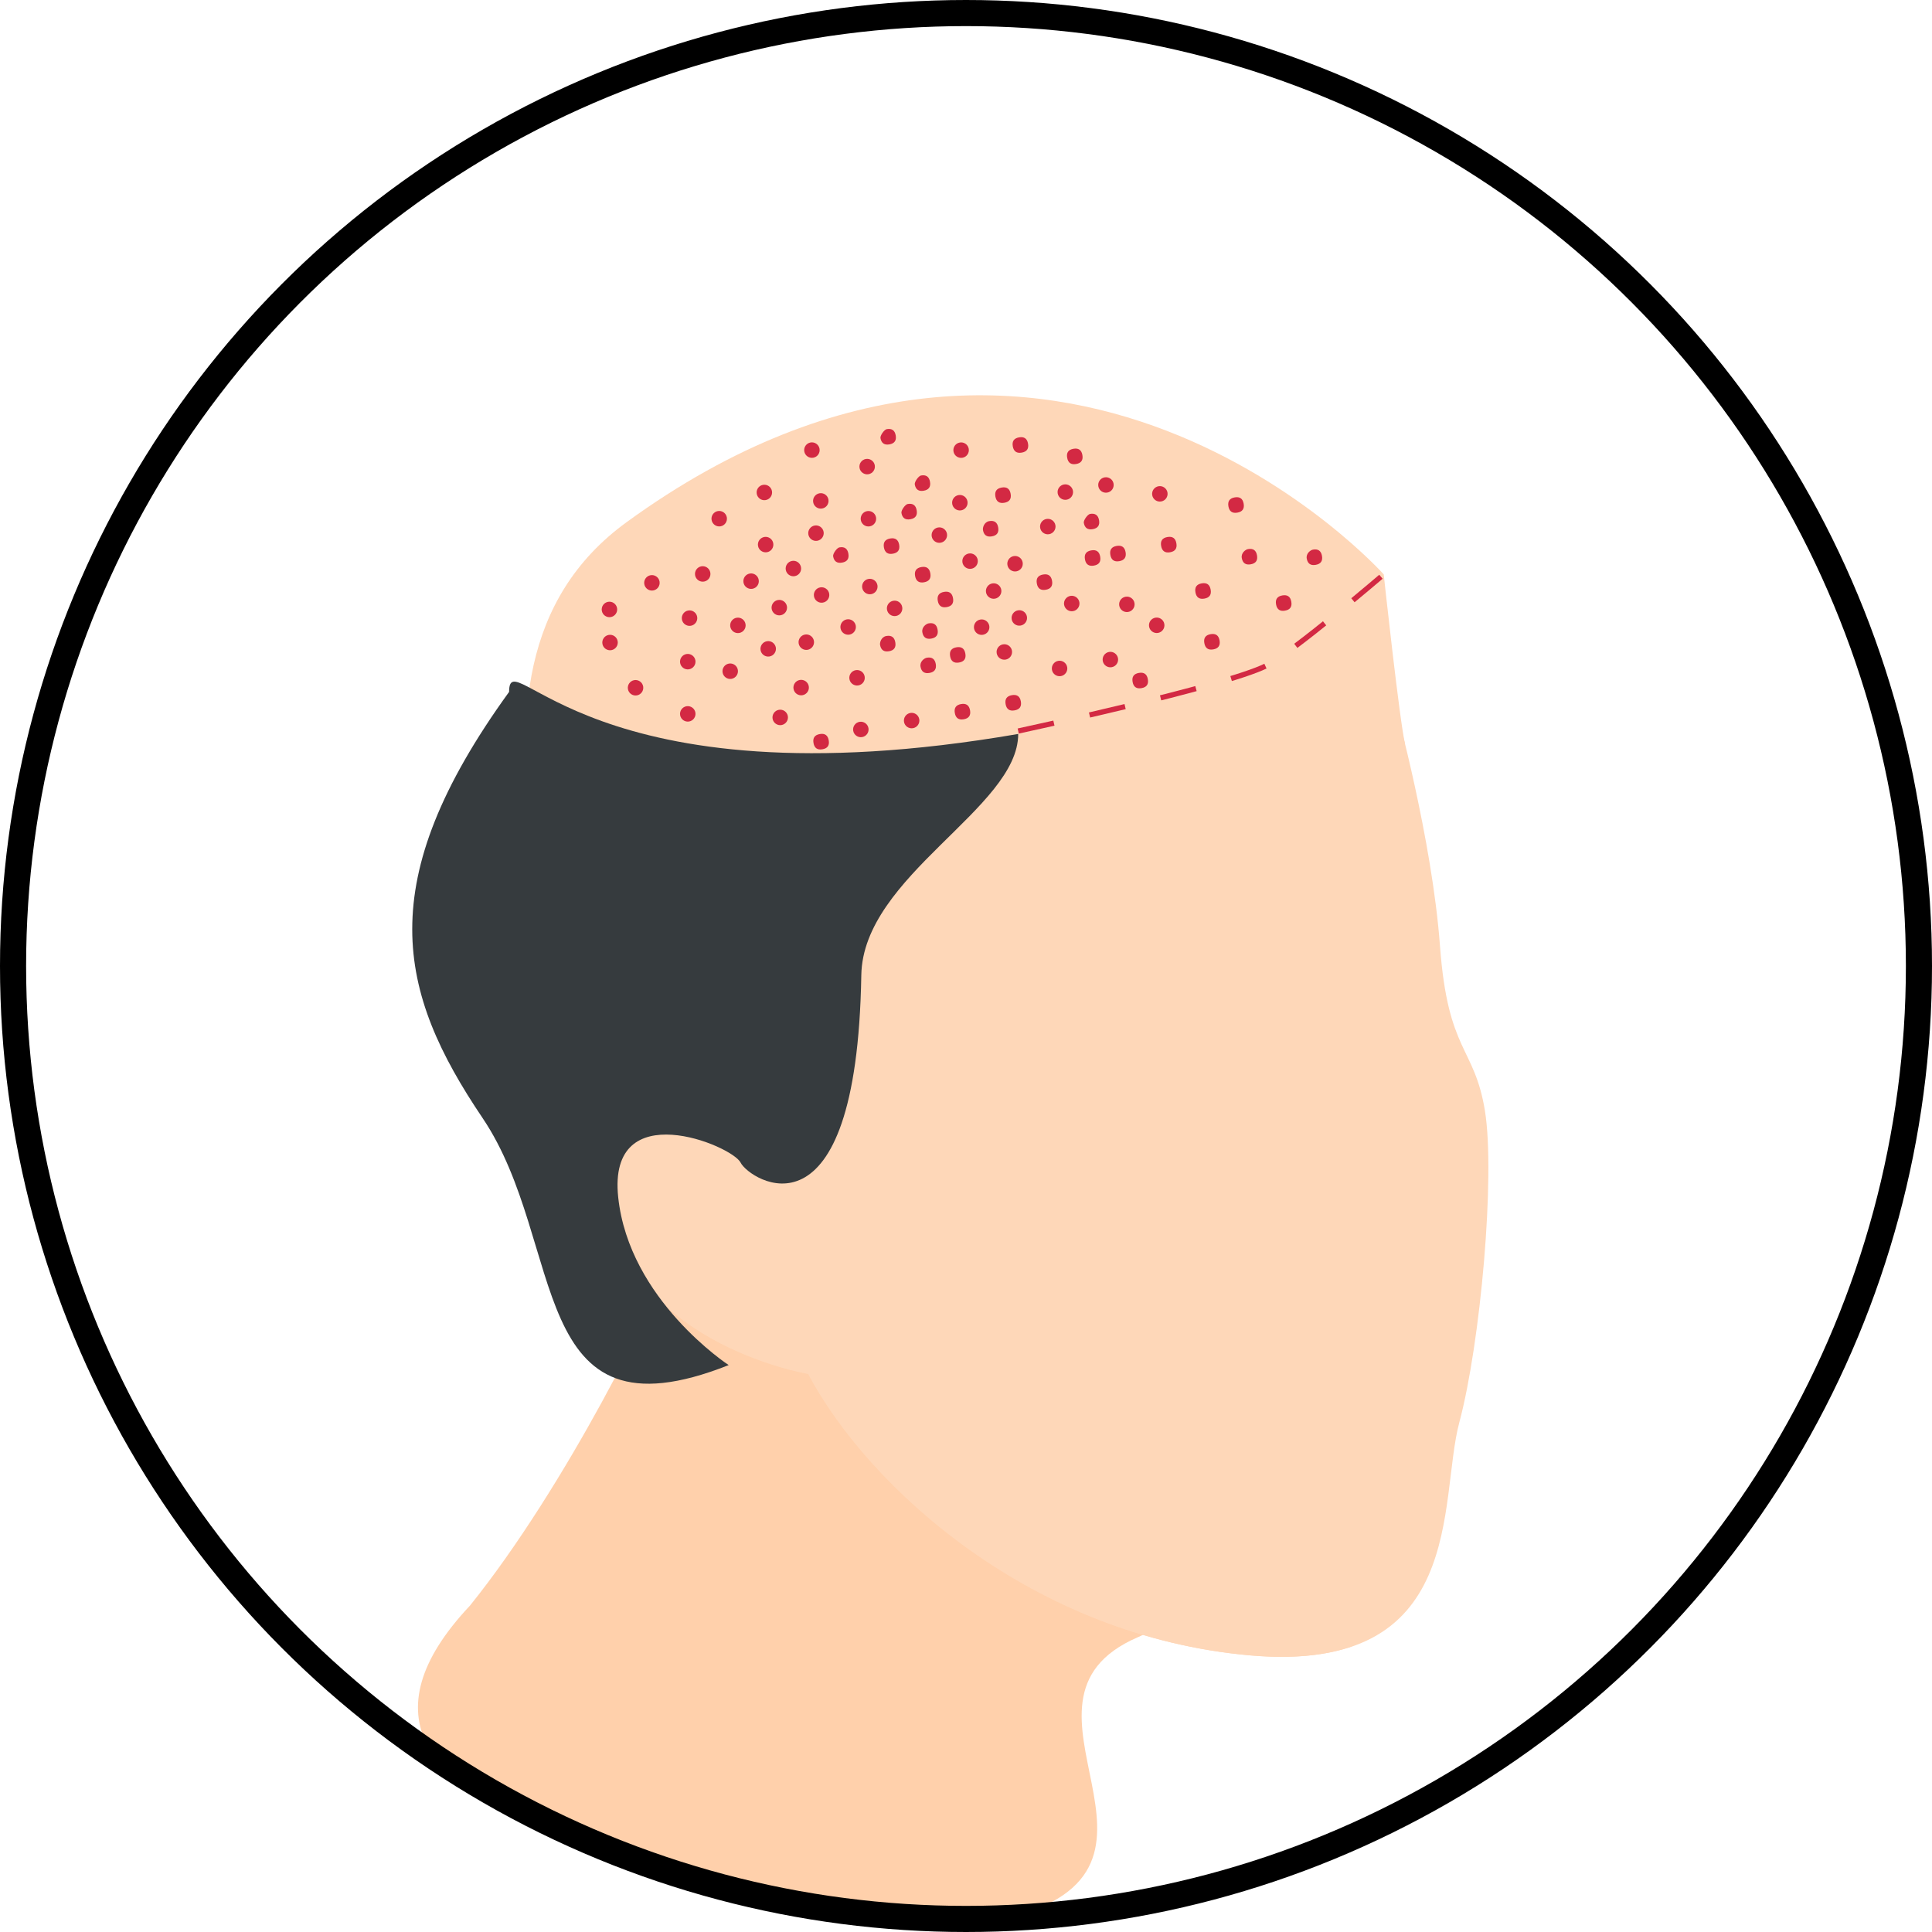 <?xml version="1.0" encoding="UTF-8"?> <svg xmlns="http://www.w3.org/2000/svg" width="74" height="74" viewBox="0 0 74 74" fill="none"> <path d="M25.448 48.625C25.264 49.642 21.703 56.9 18 61.5C10 70 28 72.5 38.5 73.5C46.29 71.584 37.863 65.191 43.569 62.715C52.042 59.039 25.448 48.625 25.448 48.625Z" fill="#FFD0AB"></path> <path d="M55.155 36.235C54.852 32.135 53.456 27.079 53.456 27.079C53.456 27.079 38.695 27.546 33.086 27.906C27.476 28.266 22.879 38.473 23.282 45.425C23.63 51.403 30.954 52.62 30.954 52.62C33.308 57.031 39.568 62.673 47.892 63.404C56.218 64.134 55.085 57.503 55.896 54.478C56.706 51.453 57.279 45.039 56.877 42.55C56.474 40.064 55.458 40.334 55.155 36.235Z" fill="#FED7B8"></path> <path d="M24 20C40.5 8 53 22 53 22C53 22 53.607 27.632 53.82 28.511C52.917 28.426 51.989 28.382 51.013 28.427C29.339 29.465 31.432 61.937 51.799 63.053C50.805 63.4 49.54 63.552 47.893 63.407C39.569 62.677 33.308 57.034 30.954 52.623C30.954 52.623 23.631 51.405 23.282 45.428C22.878 38.474 15.966 25.843 24 20Z" fill="#FED7B8"></path> <path d="M39 28.112C22.5 30.961 19.5 24.5 19.5 26.5C14.217 33.798 15.228 37.997 18.483 42.822C21.739 47.647 20.089 55.392 27.91 52.286C27.91 52.286 24.095 49.799 23.678 45.853C23.263 41.906 28.039 43.871 28.368 44.532C28.696 45.193 32.814 47.897 32.99 37.352C33.054 33.54 39 30.961 39 28.112C33.5 29.753 27 27.925 27 32.59C27 34.931 27.834 32.739 28.368 35.032C28.368 35.032 28.32 39.932 29 37.068C29.68 34.205 31.5 30.554 39 28.112Z" fill="#363B3E"></path> <circle cx="37" cy="37" r="36.5" stroke="black"></circle> <path d="M39 28C39 28 46.888 26.306 48.5 25.5C49.5 25 53 22 53 22" stroke="#D32943" stroke-width="0.2" stroke-dasharray="1.4 1.4"></path> <path d="M40.855 19.14C40.694 19.168 40.54 19.061 40.512 18.899C40.484 18.738 40.591 18.585 40.753 18.556C40.914 18.528 41.067 18.636 41.096 18.797C41.124 18.958 41.016 19.112 40.855 19.14Z" fill="#D32943"></path> <path d="M42.411 18.867C42.25 18.896 42.097 18.788 42.069 18.627C42.04 18.465 42.148 18.312 42.309 18.284C42.47 18.256 42.624 18.363 42.652 18.524C42.68 18.686 42.573 18.839 42.411 18.867Z" fill="#D32943"></path> <path d="M41.512 20.027C41.547 20.222 41.661 20.302 41.855 20.268C42.05 20.234 42.13 20.12 42.096 19.925C42.062 19.731 41.948 19.651 41.753 19.684C41.656 19.702 41.495 19.93 41.512 20.027Z" fill="#D32943"></path> <path d="M44.476 19.207C44.315 19.236 44.162 19.128 44.133 18.967C44.105 18.805 44.213 18.652 44.374 18.624C44.535 18.596 44.689 18.703 44.717 18.864C44.745 19.026 44.638 19.179 44.476 19.207Z" fill="#D32943"></path> <path d="M40.184 20.461C40.023 20.489 39.869 20.381 39.841 20.22C39.813 20.059 39.92 19.905 40.082 19.877C40.243 19.849 40.396 19.956 40.425 20.118C40.453 20.279 40.345 20.432 40.184 20.461Z" fill="#D32943"></path> <path d="M38.126 19.017C38.16 19.211 38.275 19.291 38.469 19.257C38.664 19.223 38.744 19.109 38.71 18.914C38.676 18.72 38.561 18.639 38.367 18.674C38.172 18.708 38.092 18.822 38.126 19.017Z" fill="#D32943"></path> <path d="M40.875 17.532C40.909 17.727 41.023 17.807 41.218 17.773C41.412 17.739 41.492 17.625 41.458 17.43C41.424 17.236 41.31 17.155 41.115 17.189C40.921 17.224 40.841 17.338 40.875 17.532Z" fill="#D32943"></path> <path d="M38.792 17.095C38.826 17.29 38.941 17.37 39.135 17.336C39.33 17.302 39.41 17.187 39.376 16.993C39.342 16.798 39.227 16.718 39.033 16.752C38.838 16.786 38.758 16.901 38.792 17.095Z" fill="#D32943"></path> <path d="M37.65 20.303C37.684 20.498 37.798 20.578 37.993 20.544C38.187 20.51 38.267 20.395 38.233 20.201C38.199 20.006 38.085 19.926 37.89 19.96C37.696 19.994 37.633 20.206 37.65 20.303Z" fill="#D32943"></path> <path d="M36.816 19.547C36.655 19.575 36.501 19.467 36.473 19.306C36.445 19.145 36.552 18.991 36.714 18.963C36.875 18.935 37.028 19.043 37.056 19.204C37.085 19.365 36.977 19.519 36.816 19.547Z" fill="#D32943"></path> <path d="M36.864 17.533C36.703 17.561 36.549 17.454 36.521 17.293C36.493 17.131 36.601 16.978 36.762 16.95C36.923 16.921 37.077 17.029 37.105 17.19C37.133 17.352 37.025 17.505 36.864 17.533Z" fill="#D32943"></path> <path d="M36.03 20.787C35.869 20.816 35.715 20.708 35.687 20.547C35.659 20.385 35.767 20.232 35.928 20.204C36.089 20.175 36.243 20.283 36.271 20.444C36.299 20.605 36.191 20.759 36.03 20.787Z" fill="#D32943"></path> <path d="M34.527 19.647C34.561 19.842 34.675 19.922 34.87 19.888C35.065 19.854 35.145 19.739 35.111 19.545C35.077 19.35 34.962 19.27 34.768 19.304C34.67 19.321 34.51 19.55 34.527 19.647Z" fill="#D32943"></path> <path d="M35.038 18.555C35.072 18.75 35.186 18.83 35.381 18.796C35.575 18.762 35.656 18.647 35.621 18.453C35.587 18.258 35.473 18.178 35.279 18.212C35.181 18.229 35.021 18.458 35.038 18.555Z" fill="#D32943"></path> <path d="M33.724 16.78C33.758 16.974 33.873 17.055 34.067 17.021C34.262 16.986 34.342 16.872 34.308 16.678C34.274 16.483 34.16 16.403 33.965 16.437C33.868 16.454 33.707 16.683 33.724 16.78Z" fill="#D32943"></path> <path d="M33.314 20.16C33.153 20.189 32.999 20.081 32.971 19.92C32.943 19.759 33.05 19.605 33.212 19.577C33.373 19.549 33.526 19.656 33.554 19.817C33.583 19.979 33.475 20.132 33.314 20.16Z" fill="#D32943"></path> <path d="M33.265 18.164C33.104 18.192 32.95 18.084 32.922 17.923C32.894 17.762 33.002 17.608 33.163 17.58C33.324 17.552 33.477 17.66 33.506 17.821C33.534 17.982 33.426 18.136 33.265 18.164Z" fill="#D32943"></path> <path d="M33.856 20.968C33.89 21.162 34.005 21.242 34.199 21.208C34.394 21.174 34.474 21.06 34.44 20.865C34.406 20.671 34.291 20.591 34.097 20.625C33.902 20.659 33.822 20.773 33.856 20.968Z" fill="#D32943"></path> <path d="M31.305 20.713C31.144 20.741 30.99 20.633 30.962 20.472C30.934 20.311 31.042 20.157 31.203 20.129C31.364 20.101 31.517 20.209 31.546 20.37C31.574 20.531 31.466 20.684 31.305 20.713Z" fill="#D32943"></path> <path d="M31.49 19.477C31.329 19.506 31.175 19.398 31.147 19.237C31.119 19.076 31.227 18.922 31.388 18.894C31.549 18.866 31.703 18.973 31.731 19.134C31.759 19.296 31.651 19.449 31.49 19.477Z" fill="#D32943"></path> <path d="M31.149 17.532C30.988 17.56 30.835 17.452 30.806 17.291C30.778 17.13 30.886 16.977 31.047 16.948C31.208 16.92 31.362 17.028 31.39 17.189C31.418 17.35 31.311 17.504 31.149 17.532Z" fill="#D32943"></path> <path d="M30.44 22.068C30.279 22.096 30.125 21.988 30.097 21.827C30.069 21.666 30.176 21.512 30.338 21.484C30.499 21.456 30.652 21.564 30.68 21.725C30.709 21.886 30.601 22.039 30.44 22.068Z" fill="#D32943"></path> <path d="M29.377 21.151C29.216 21.179 29.062 21.071 29.034 20.91C29.006 20.749 29.113 20.596 29.275 20.567C29.436 20.539 29.589 20.647 29.617 20.808C29.646 20.969 29.538 21.123 29.377 21.151Z" fill="#D32943"></path> <path d="M29.328 19.154C29.166 19.183 29.013 19.075 28.985 18.914C28.956 18.753 29.064 18.599 29.225 18.571C29.386 18.543 29.54 18.65 29.568 18.811C29.596 18.973 29.489 19.126 29.328 19.154Z" fill="#D32943"></path> <path d="M28.82 22.552C28.659 22.58 28.505 22.472 28.477 22.311C28.448 22.15 28.556 21.996 28.718 21.968C28.879 21.94 29.032 22.048 29.06 22.209C29.089 22.37 28.981 22.524 28.82 22.552Z" fill="#D32943"></path> <path d="M27.599 20.159C27.437 20.187 27.284 20.079 27.256 19.918C27.227 19.757 27.335 19.604 27.496 19.575C27.657 19.547 27.811 19.655 27.839 19.816C27.867 19.977 27.76 20.131 27.599 20.159Z" fill="#D32943"></path> <path d="M26.967 22.275C26.805 22.303 26.652 22.195 26.624 22.034C26.596 21.873 26.703 21.72 26.864 21.691C27.026 21.663 27.179 21.771 27.207 21.932C27.236 22.093 27.128 22.247 26.967 22.275Z" fill="#D32943"></path> <path d="M25.021 22.616C24.86 22.644 24.707 22.536 24.678 22.375C24.65 22.214 24.758 22.06 24.919 22.032C25.08 22.004 25.234 22.112 25.262 22.273C25.29 22.434 25.183 22.587 25.021 22.616Z" fill="#D32943"></path> <path d="M31.911 21.308C31.945 21.503 32.059 21.583 32.254 21.549C32.448 21.515 32.529 21.401 32.495 21.206C32.46 21.012 32.346 20.931 32.151 20.966C32.054 20.983 31.894 21.211 31.911 21.308Z" fill="#D32943"></path> <path d="M44.474 20.912C44.508 21.107 44.623 21.187 44.817 21.153C45.012 21.119 45.092 21.004 45.058 20.81C45.024 20.615 44.91 20.535 44.715 20.569C44.52 20.603 44.44 20.718 44.474 20.912Z" fill="#D32943"></path> <path d="M47.051 19.394C47.085 19.589 47.199 19.669 47.394 19.635C47.589 19.601 47.669 19.486 47.635 19.292C47.6 19.097 47.486 19.017 47.292 19.051C47.097 19.085 47.017 19.2 47.051 19.394Z" fill="#D32943"></path> <path d="M43.213 23.439C43.052 23.467 42.898 23.36 42.87 23.198C42.842 23.037 42.949 22.884 43.111 22.856C43.272 22.827 43.425 22.935 43.453 23.096C43.482 23.257 43.374 23.411 43.213 23.439Z" fill="#D32943"></path> <path d="M42.581 25.555C42.42 25.583 42.266 25.476 42.238 25.314C42.21 25.153 42.318 25 42.479 24.971C42.64 24.943 42.793 25.051 42.822 25.212C42.85 25.373 42.742 25.527 42.581 25.555Z" fill="#D32943"></path> <path d="M44.356 24.242C44.195 24.27 44.041 24.162 44.013 24.001C43.985 23.84 44.092 23.686 44.254 23.658C44.415 23.63 44.568 23.738 44.596 23.899C44.625 24.06 44.517 24.213 44.356 24.242Z" fill="#D32943"></path> <path d="M41.556 21.423C41.59 21.618 41.705 21.698 41.899 21.664C42.094 21.63 42.174 21.516 42.14 21.321C42.106 21.127 41.992 21.046 41.797 21.081C41.602 21.115 41.522 21.229 41.556 21.423Z" fill="#D32943"></path> <path d="M42.529 21.253C42.563 21.448 42.677 21.528 42.872 21.494C43.066 21.46 43.147 21.345 43.113 21.151C43.079 20.956 42.964 20.876 42.77 20.91C42.575 20.944 42.495 21.058 42.529 21.253Z" fill="#D32943"></path> <path d="M39.713 22.348C39.747 22.543 39.861 22.623 40.056 22.589C40.25 22.555 40.33 22.44 40.296 22.246C40.262 22.051 40.148 21.971 39.953 22.005C39.759 22.039 39.678 22.153 39.713 22.348Z" fill="#D32943"></path> <path d="M38.93 21.884C38.768 21.912 38.615 21.804 38.587 21.643C38.558 21.482 38.666 21.328 38.827 21.3C38.989 21.272 39.142 21.379 39.17 21.541C39.199 21.702 39.091 21.855 38.93 21.884Z" fill="#D32943"></path> <path d="M38.11 22.93C37.949 22.958 37.795 22.85 37.767 22.689C37.739 22.528 37.847 22.374 38.008 22.346C38.169 22.318 38.323 22.425 38.351 22.587C38.379 22.748 38.271 22.901 38.11 22.93Z" fill="#D32943"></path> <path d="M32.878 26.253C32.717 26.281 32.563 26.173 32.535 26.012C32.507 25.851 32.614 25.697 32.776 25.669C32.937 25.641 33.09 25.748 33.118 25.91C33.147 26.071 33.039 26.224 32.878 26.253Z" fill="#D32943"></path> <path d="M33.023 28.232C32.862 28.26 32.709 28.153 32.68 27.991C32.652 27.83 32.76 27.677 32.921 27.648C33.082 27.62 33.236 27.728 33.264 27.889C33.292 28.05 33.184 28.204 33.023 28.232Z" fill="#D32943"></path> <path d="M37.207 21.784C37.046 21.813 36.893 21.705 36.864 21.544C36.836 21.382 36.944 21.229 37.105 21.201C37.266 21.172 37.42 21.28 37.448 21.441C37.476 21.602 37.369 21.756 37.207 21.784Z" fill="#D32943"></path> <path d="M35.05 22.062C35.085 22.256 35.199 22.337 35.393 22.303C35.588 22.268 35.668 22.154 35.634 21.96C35.6 21.765 35.486 21.685 35.291 21.719C35.097 21.753 35.016 21.867 35.05 22.062Z" fill="#D32943"></path> <path d="M35.919 23.012C35.953 23.207 36.068 23.287 36.262 23.253C36.457 23.219 36.537 23.105 36.503 22.91C36.469 22.716 36.354 22.636 36.16 22.67C35.965 22.704 35.885 22.818 35.919 23.012Z" fill="#D32943"></path> <path d="M33.368 22.758C33.206 22.786 33.053 22.678 33.025 22.517C32.996 22.356 33.104 22.202 33.265 22.174C33.426 22.146 33.58 22.254 33.608 22.415C33.636 22.576 33.529 22.73 33.368 22.758Z" fill="#D32943"></path> <path d="M32.537 24.307C32.376 24.335 32.222 24.227 32.194 24.066C32.166 23.905 32.274 23.752 32.435 23.723C32.596 23.695 32.749 23.803 32.778 23.964C32.806 24.125 32.698 24.279 32.537 24.307Z" fill="#D32943"></path> <path d="M33.709 24.703C33.743 24.898 33.857 24.978 34.052 24.944C34.246 24.91 34.326 24.796 34.292 24.601C34.258 24.406 34.144 24.326 33.949 24.36C33.755 24.394 33.692 24.606 33.709 24.703Z" fill="#D32943"></path> <path d="M34.317 23.594C34.156 23.622 34.002 23.515 33.974 23.353C33.946 23.192 34.053 23.039 34.215 23.011C34.376 22.982 34.529 23.09 34.557 23.251C34.586 23.412 34.478 23.566 34.317 23.594Z" fill="#D32943"></path> <path d="M45.788 22.687C45.822 22.882 45.936 22.962 46.131 22.928C46.325 22.894 46.406 22.779 46.371 22.585C46.337 22.39 46.223 22.31 46.029 22.344C45.834 22.378 45.754 22.493 45.788 22.687Z" fill="#D32943"></path> <path d="M43.381 26.117C43.415 26.311 43.529 26.392 43.724 26.357C43.919 26.323 43.999 26.209 43.965 26.015C43.931 25.82 43.816 25.74 43.622 25.774C43.427 25.808 43.347 25.922 43.381 26.117Z" fill="#D32943"></path> <path d="M47.563 21.374C47.597 21.568 47.711 21.648 47.906 21.614C48.1 21.58 48.18 21.466 48.146 21.271C48.112 21.077 47.998 20.997 47.803 21.031C47.706 21.048 47.529 21.179 47.563 21.374Z" fill="#D32943"></path> <path d="M50.051 21.394C50.085 21.589 50.199 21.669 50.394 21.635C50.589 21.601 50.669 21.486 50.635 21.292C50.6 21.097 50.486 21.017 50.292 21.051C50.194 21.068 50.017 21.2 50.051 21.394Z" fill="#D32943"></path> <path d="M41.101 23.408C40.94 23.436 40.787 23.328 40.758 23.167C40.73 23.006 40.838 22.853 40.999 22.824C41.16 22.796 41.314 22.904 41.342 23.065C41.37 23.226 41.263 23.38 41.101 23.408Z" fill="#D32943"></path> <path d="M48.876 23.149C48.91 23.343 49.025 23.424 49.219 23.389C49.414 23.355 49.494 23.241 49.46 23.047C49.426 22.852 49.311 22.772 49.117 22.806C48.922 22.84 48.842 22.954 48.876 23.149Z" fill="#D32943"></path> <path d="M39.093 23.96C38.932 23.989 38.778 23.881 38.75 23.72C38.722 23.559 38.83 23.405 38.991 23.377C39.152 23.349 39.306 23.456 39.334 23.618C39.362 23.779 39.254 23.932 39.093 23.96Z" fill="#D32943"></path> <path d="M40.635 25.896C40.474 25.924 40.32 25.817 40.292 25.655C40.264 25.494 40.372 25.341 40.533 25.312C40.694 25.284 40.848 25.392 40.876 25.553C40.904 25.714 40.796 25.868 40.635 25.896Z" fill="#D32943"></path> <path d="M34.969 27.891C34.808 27.919 34.654 27.812 34.626 27.651C34.598 27.489 34.706 27.336 34.867 27.308C35.028 27.279 35.182 27.387 35.21 27.548C35.238 27.709 35.13 27.863 34.969 27.891Z" fill="#D32943"></path> <path d="M37.651 24.313C37.49 24.342 37.336 24.234 37.308 24.073C37.28 23.912 37.387 23.758 37.548 23.73C37.71 23.701 37.863 23.809 37.892 23.971C37.92 24.132 37.812 24.285 37.651 24.313Z" fill="#D32943"></path> <path d="M38.519 25.264C38.358 25.292 38.204 25.185 38.176 25.023C38.148 24.862 38.255 24.709 38.417 24.68C38.578 24.652 38.731 24.76 38.76 24.921C38.788 25.082 38.68 25.236 38.519 25.264Z" fill="#D32943"></path> <path d="M30.737 26.628C30.576 26.656 30.422 26.548 30.394 26.387C30.366 26.226 30.474 26.072 30.635 26.044C30.796 26.016 30.95 26.123 30.978 26.285C31.006 26.446 30.898 26.599 30.737 26.628Z" fill="#D32943"></path> <path d="M26.394 27.635C26.233 27.663 26.079 27.555 26.051 27.394C26.023 27.233 26.131 27.079 26.292 27.051C26.453 27.023 26.606 27.131 26.635 27.292C26.663 27.453 26.555 27.607 26.394 27.635Z" fill="#D32943"></path> <path d="M29.935 27.771C29.774 27.799 29.62 27.691 29.592 27.53C29.564 27.369 29.672 27.215 29.833 27.187C29.994 27.159 30.147 27.267 30.176 27.428C30.204 27.589 30.096 27.742 29.935 27.771Z" fill="#D32943"></path> <path d="M35.328 24.219C35.362 24.413 35.477 24.494 35.671 24.46C35.866 24.425 35.946 24.311 35.912 24.117C35.878 23.922 35.764 23.842 35.569 23.876C35.472 23.893 35.294 24.024 35.328 24.219Z" fill="#D32943"></path> <path d="M35.258 25.535C35.292 25.729 35.406 25.809 35.601 25.775C35.795 25.741 35.876 25.627 35.842 25.432C35.808 25.238 35.693 25.158 35.499 25.192C35.401 25.209 35.224 25.34 35.258 25.535Z" fill="#D32943"></path> <path d="M36.392 25.136C36.426 25.33 36.54 25.41 36.735 25.376C36.929 25.342 37.01 25.228 36.975 25.033C36.941 24.839 36.827 24.759 36.633 24.793C36.438 24.827 36.358 24.941 36.392 25.136Z" fill="#D32943"></path> <path d="M36.572 27.31C36.606 27.504 36.72 27.584 36.914 27.55C37.109 27.516 37.189 27.402 37.155 27.207C37.121 27.013 37.007 26.933 36.812 26.967C36.618 27.001 36.537 27.115 36.572 27.31Z" fill="#D32943"></path> <path d="M38.517 26.969C38.551 27.163 38.666 27.244 38.86 27.209C39.055 27.175 39.135 27.061 39.101 26.867C39.067 26.672 38.953 26.592 38.758 26.626C38.563 26.66 38.483 26.774 38.517 26.969Z" fill="#D32943"></path> <path d="M31.159 28.459C31.193 28.653 31.307 28.733 31.502 28.699C31.696 28.665 31.777 28.551 31.742 28.356C31.708 28.162 31.594 28.082 31.4 28.116C31.205 28.15 31.125 28.264 31.159 28.459Z" fill="#D32943"></path> <path d="M46.129 24.633C46.163 24.827 46.277 24.908 46.472 24.873C46.666 24.839 46.746 24.725 46.712 24.53C46.678 24.336 46.564 24.256 46.369 24.29C46.175 24.324 46.094 24.438 46.129 24.633Z" fill="#D32943"></path> <path d="M28.315 24.245C28.154 24.273 28 24.165 27.972 24.004C27.944 23.843 28.051 23.689 28.213 23.661C28.374 23.633 28.527 23.741 28.555 23.902C28.584 24.063 28.476 24.216 28.315 24.245Z" fill="#D32943"></path> <path d="M26.462 23.968C26.301 23.996 26.147 23.888 26.119 23.727C26.091 23.566 26.198 23.412 26.36 23.384C26.521 23.356 26.674 23.463 26.703 23.625C26.731 23.786 26.623 23.939 26.462 23.968Z" fill="#D32943"></path> <path d="M23.394 23.635C23.233 23.663 23.079 23.555 23.051 23.394C23.023 23.233 23.131 23.079 23.292 23.051C23.453 23.023 23.606 23.131 23.635 23.292C23.663 23.453 23.555 23.607 23.394 23.635Z" fill="#D32943"></path> <path d="M26.394 25.635C26.233 25.663 26.079 25.555 26.051 25.394C26.023 25.233 26.131 25.079 26.292 25.051C26.453 25.023 26.606 25.131 26.635 25.292C26.663 25.453 26.555 25.607 26.394 25.635Z" fill="#D32943"></path> <path d="M30.934 24.889C30.773 24.917 30.619 24.809 30.591 24.648C30.563 24.487 30.671 24.333 30.832 24.305C30.993 24.277 31.146 24.384 31.175 24.546C31.203 24.707 31.095 24.86 30.934 24.889Z" fill="#D32943"></path> <path d="M29.475 25.144C29.314 25.172 29.16 25.065 29.132 24.904C29.104 24.742 29.212 24.589 29.373 24.561C29.534 24.532 29.687 24.64 29.716 24.801C29.744 24.962 29.636 25.116 29.475 25.144Z" fill="#D32943"></path> <path d="M28.02 26.001C27.859 26.029 27.706 25.921 27.677 25.76C27.649 25.599 27.757 25.445 27.918 25.417C28.079 25.389 28.233 25.496 28.261 25.658C28.289 25.819 28.181 25.972 28.02 26.001Z" fill="#D32943"></path> <path d="M24.394 26.635C24.233 26.663 24.079 26.555 24.051 26.394C24.023 26.233 24.131 26.079 24.292 26.051C24.453 26.023 24.606 26.131 24.635 26.292C24.663 26.453 24.555 26.607 24.394 26.635Z" fill="#D32943"></path> <path d="M23.417 24.902C23.256 24.93 23.102 24.823 23.074 24.662C23.046 24.5 23.153 24.347 23.315 24.319C23.476 24.29 23.629 24.398 23.658 24.559C23.686 24.72 23.578 24.874 23.417 24.902Z" fill="#D32943"></path> <path d="M31.519 23.081C31.358 23.11 31.205 23.002 31.177 22.841C31.148 22.68 31.256 22.526 31.417 22.498C31.578 22.47 31.732 22.577 31.76 22.738C31.788 22.9 31.681 23.053 31.519 23.081Z" fill="#D32943"></path> <path d="M29.9 23.566C29.739 23.594 29.586 23.486 29.557 23.325C29.529 23.164 29.637 23.01 29.798 22.982C29.959 22.954 30.113 23.062 30.141 23.223C30.169 23.384 30.061 23.538 29.9 23.566Z" fill="#D32943"></path> </svg> 